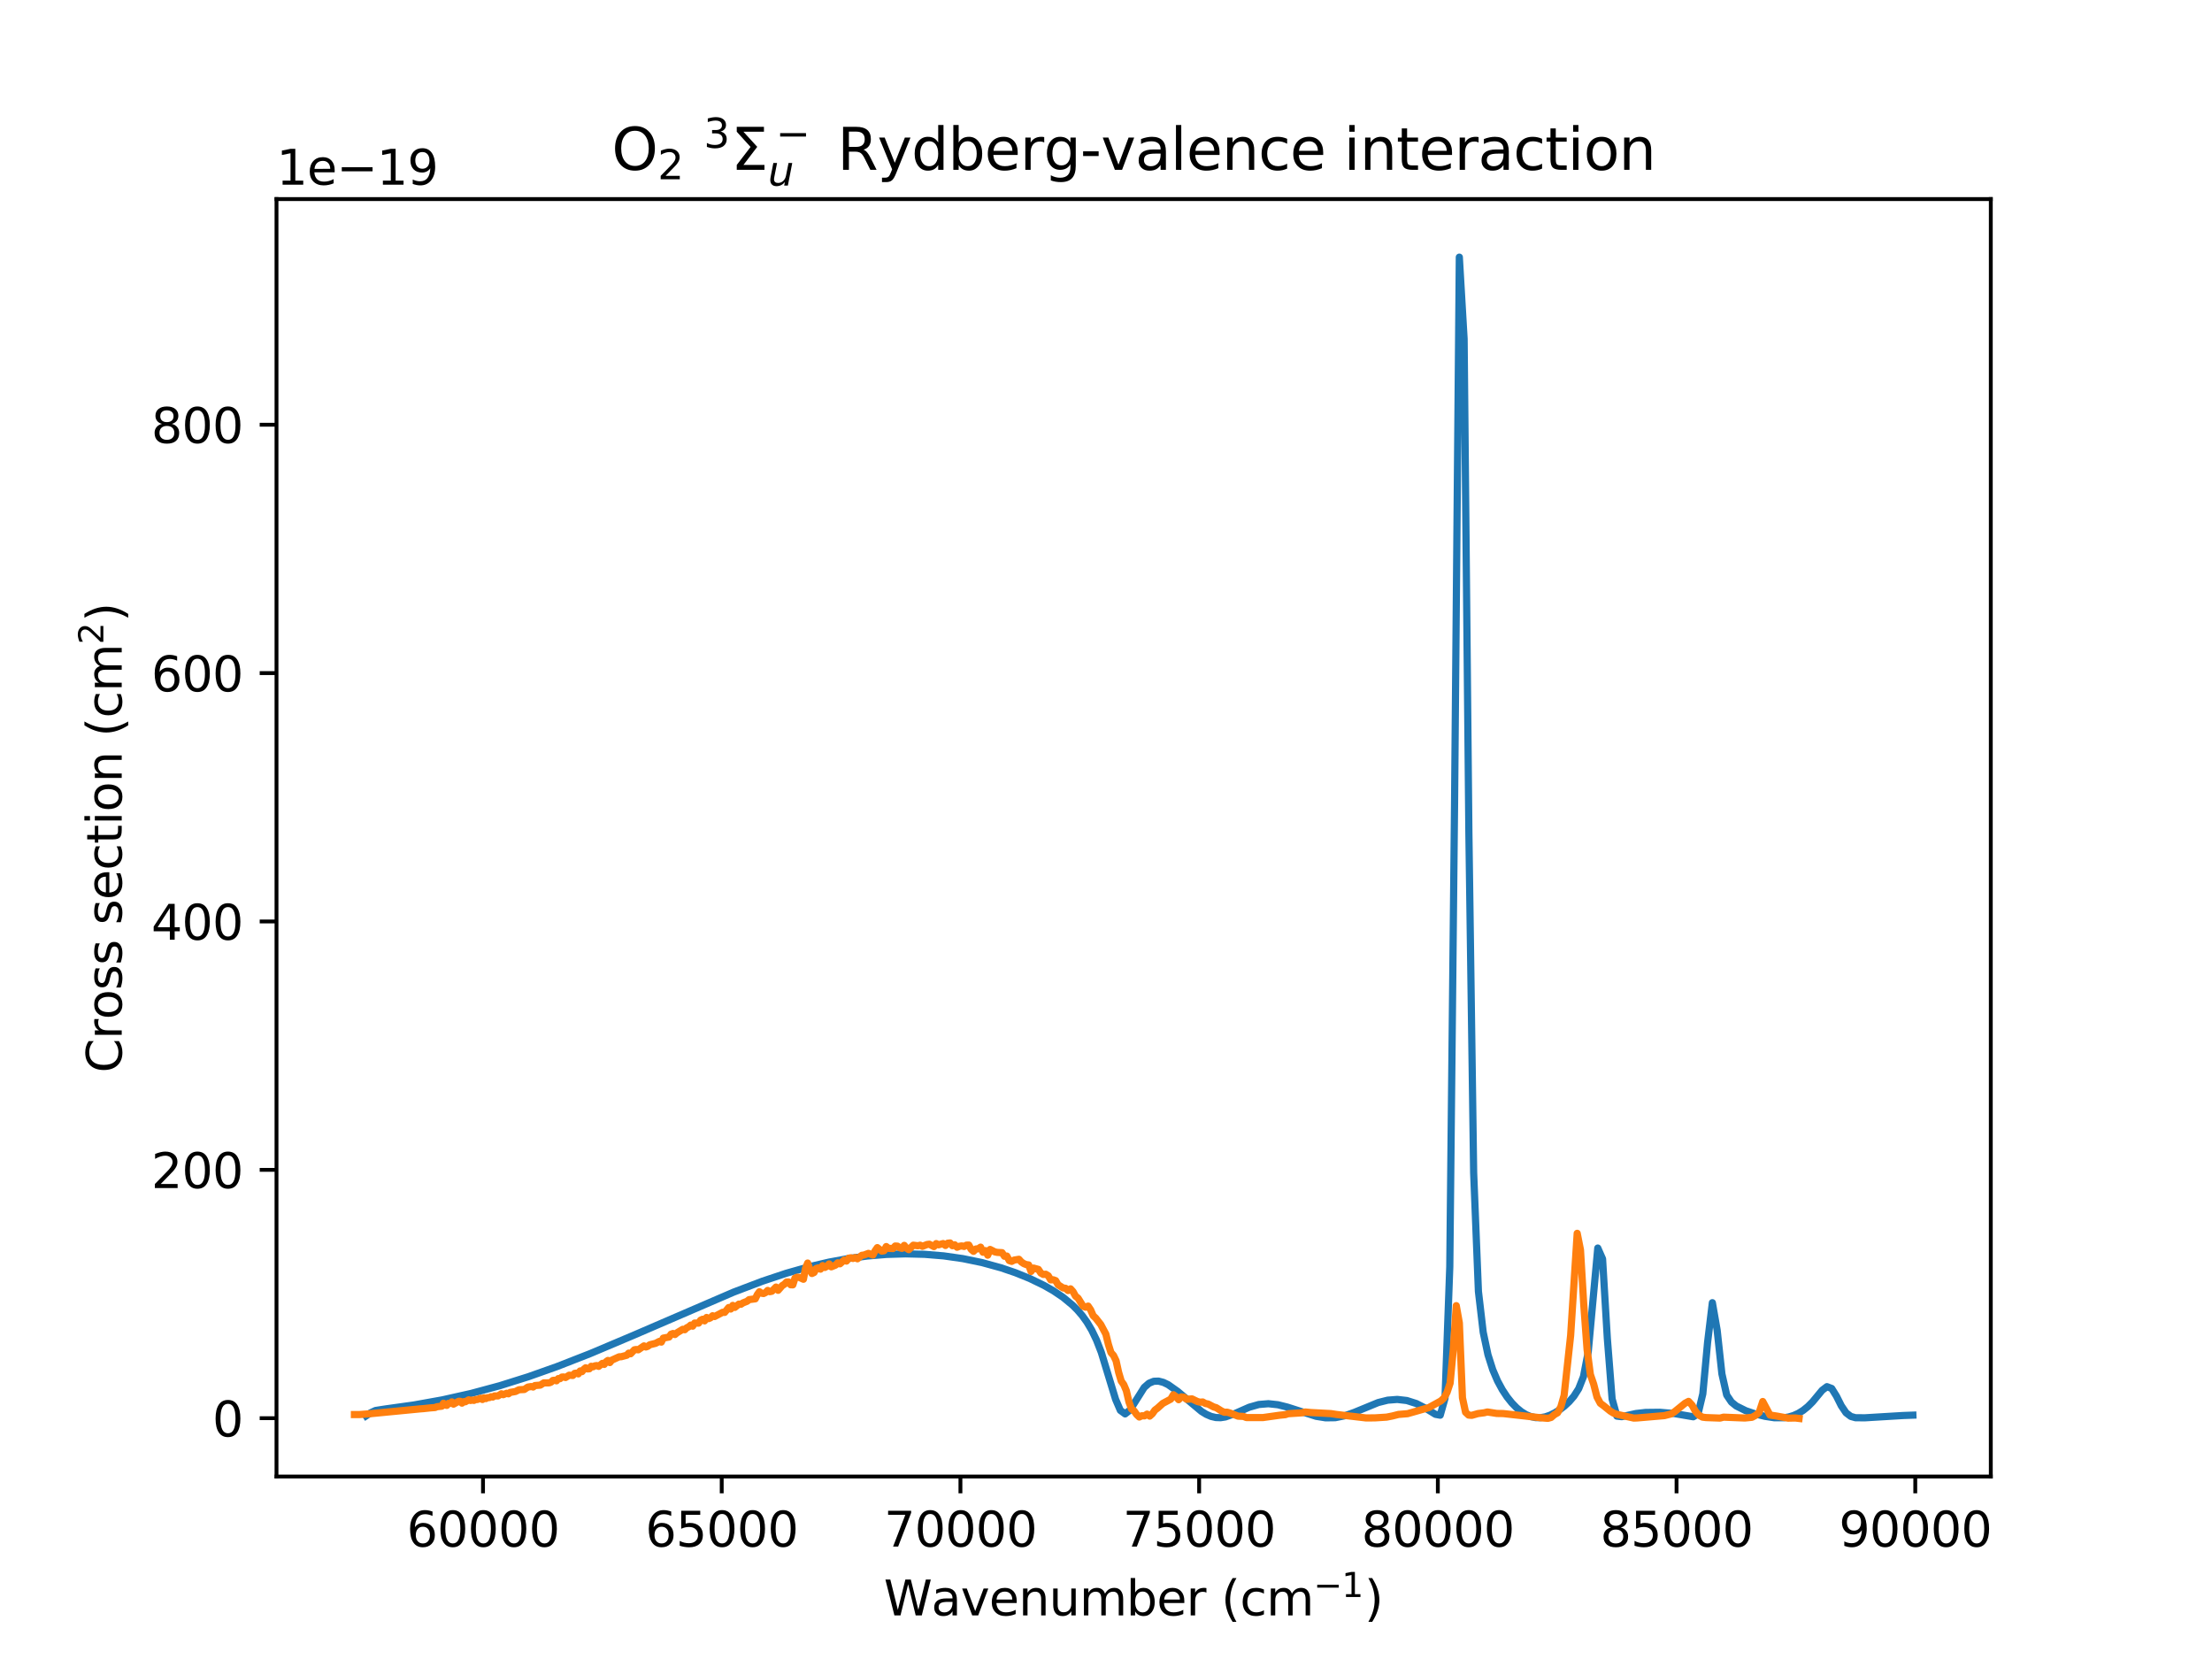 <?xml version="1.0" encoding="utf-8" standalone="no"?>
<!DOCTYPE svg PUBLIC "-//W3C//DTD SVG 1.1//EN"
  "http://www.w3.org/Graphics/SVG/1.1/DTD/svg11.dtd">
<svg xmlns:xlink="http://www.w3.org/1999/xlink" width="460.8pt" height="345.6pt" viewBox="0 0 460.8 345.6" xmlns="http://www.w3.org/2000/svg" version="1.1">
 <defs>
  <style type="text/css">*{stroke-linejoin: round; stroke-linecap: butt}</style>
 </defs>
 <g id="figure_1">
  <g id="patch_1">
   <path d="M 0 345.6 
L 460.8 345.6 
L 460.8 0 
L 0 0 
z
" style="fill: #ffffff"/>
  </g>
  <g id="axes_1">
   <g id="patch_2">
    <path d="M 57.6 307.584 
L 414.72 307.584 
L 414.72 41.472 
L 57.6 41.472 
z
" style="fill: #ffffff"/>
   </g>
   <g id="matplotlib.axis_1">
    <g id="xtick_1">
     <g id="line2d_1">
      <defs>
       <path id="m0afb87225c" d="M 0 0 
L 0 3.5 
" style="stroke: #000000; stroke-width: 0.8"/>
      </defs>
      <g>
       <use xlink:href="#m0afb87225c" x="100.62" y="307.584" style="stroke: #000000; stroke-width: 0.8"/>
      </g>
     </g>
     <g id="text_1">
      <!-- 60000 -->
      <g transform="translate(84.714 322.182) scale(0.1 -0.1)">
       <defs>
        <path id="DejaVuSans-36" d="M 2113 2584 
Q 1688 2584 1439 2293 
Q 1191 2003 1191 1497 
Q 1191 994 1439 701 
Q 1688 409 2113 409 
Q 2538 409 2786 701 
Q 3034 994 3034 1497 
Q 3034 2003 2786 2293 
Q 2538 2584 2113 2584 
z
M 3366 4563 
L 3366 3988 
Q 3128 4100 2886 4159 
Q 2644 4219 2406 4219 
Q 1781 4219 1451 3797 
Q 1122 3375 1075 2522 
Q 1259 2794 1537 2939 
Q 1816 3084 2150 3084 
Q 2853 3084 3261 2657 
Q 3669 2231 3669 1497 
Q 3669 778 3244 343 
Q 2819 -91 2113 -91 
Q 1303 -91 875 529 
Q 447 1150 447 2328 
Q 447 3434 972 4092 
Q 1497 4750 2381 4750 
Q 2619 4750 2861 4703 
Q 3103 4656 3366 4563 
z
" transform="scale(0.016)"/>
        <path id="DejaVuSans-30" d="M 2034 4250 
Q 1547 4250 1301 3770 
Q 1056 3291 1056 2328 
Q 1056 1369 1301 889 
Q 1547 409 2034 409 
Q 2525 409 2770 889 
Q 3016 1369 3016 2328 
Q 3016 3291 2770 3770 
Q 2525 4250 2034 4250 
z
M 2034 4750 
Q 2819 4750 3233 4129 
Q 3647 3509 3647 2328 
Q 3647 1150 3233 529 
Q 2819 -91 2034 -91 
Q 1250 -91 836 529 
Q 422 1150 422 2328 
Q 422 3509 836 4129 
Q 1250 4750 2034 4750 
z
" transform="scale(0.016)"/>
       </defs>
       <use xlink:href="#DejaVuSans-36"/>
       <use xlink:href="#DejaVuSans-30" x="63.623"/>
       <use xlink:href="#DejaVuSans-30" x="127.246"/>
       <use xlink:href="#DejaVuSans-30" x="190.869"/>
       <use xlink:href="#DejaVuSans-30" x="254.492"/>
      </g>
     </g>
    </g>
    <g id="xtick_2">
     <g id="line2d_2">
      <g>
       <use xlink:href="#m0afb87225c" x="150.347" y="307.584" style="stroke: #000000; stroke-width: 0.8"/>
      </g>
     </g>
     <g id="text_2">
      <!-- 65000 -->
      <g transform="translate(134.441 322.182) scale(0.1 -0.1)">
       <defs>
        <path id="DejaVuSans-35" d="M 691 4666 
L 3169 4666 
L 3169 4134 
L 1269 4134 
L 1269 2991 
Q 1406 3038 1543 3061 
Q 1681 3084 1819 3084 
Q 2600 3084 3056 2656 
Q 3513 2228 3513 1497 
Q 3513 744 3044 326 
Q 2575 -91 1722 -91 
Q 1428 -91 1123 -41 
Q 819 9 494 109 
L 494 744 
Q 775 591 1075 516 
Q 1375 441 1709 441 
Q 2250 441 2565 725 
Q 2881 1009 2881 1497 
Q 2881 1984 2565 2268 
Q 2250 2553 1709 2553 
Q 1456 2553 1204 2497 
Q 953 2441 691 2322 
L 691 4666 
z
" transform="scale(0.016)"/>
       </defs>
       <use xlink:href="#DejaVuSans-36"/>
       <use xlink:href="#DejaVuSans-35" x="63.623"/>
       <use xlink:href="#DejaVuSans-30" x="127.246"/>
       <use xlink:href="#DejaVuSans-30" x="190.869"/>
       <use xlink:href="#DejaVuSans-30" x="254.492"/>
      </g>
     </g>
    </g>
    <g id="xtick_3">
     <g id="line2d_3">
      <g>
       <use xlink:href="#m0afb87225c" x="200.075" y="307.584" style="stroke: #000000; stroke-width: 0.8"/>
      </g>
     </g>
     <g id="text_3">
      <!-- 70000 -->
      <g transform="translate(184.169 322.182) scale(0.1 -0.1)">
       <defs>
        <path id="DejaVuSans-37" d="M 525 4666 
L 3525 4666 
L 3525 4397 
L 1831 0 
L 1172 0 
L 2766 4134 
L 525 4134 
L 525 4666 
z
" transform="scale(0.016)"/>
       </defs>
       <use xlink:href="#DejaVuSans-37"/>
       <use xlink:href="#DejaVuSans-30" x="63.623"/>
       <use xlink:href="#DejaVuSans-30" x="127.246"/>
       <use xlink:href="#DejaVuSans-30" x="190.869"/>
       <use xlink:href="#DejaVuSans-30" x="254.492"/>
      </g>
     </g>
    </g>
    <g id="xtick_4">
     <g id="line2d_4">
      <g>
       <use xlink:href="#m0afb87225c" x="249.802" y="307.584" style="stroke: #000000; stroke-width: 0.8"/>
      </g>
     </g>
     <g id="text_4">
      <!-- 75000 -->
      <g transform="translate(233.896 322.182) scale(0.1 -0.1)">
       <use xlink:href="#DejaVuSans-37"/>
       <use xlink:href="#DejaVuSans-35" x="63.623"/>
       <use xlink:href="#DejaVuSans-30" x="127.246"/>
       <use xlink:href="#DejaVuSans-30" x="190.869"/>
       <use xlink:href="#DejaVuSans-30" x="254.492"/>
      </g>
     </g>
    </g>
    <g id="xtick_5">
     <g id="line2d_5">
      <g>
       <use xlink:href="#m0afb87225c" x="299.53" y="307.584" style="stroke: #000000; stroke-width: 0.8"/>
      </g>
     </g>
     <g id="text_5">
      <!-- 80000 -->
      <g transform="translate(283.623 322.182) scale(0.1 -0.1)">
       <defs>
        <path id="DejaVuSans-38" d="M 2034 2216 
Q 1584 2216 1326 1975 
Q 1069 1734 1069 1313 
Q 1069 891 1326 650 
Q 1584 409 2034 409 
Q 2484 409 2743 651 
Q 3003 894 3003 1313 
Q 3003 1734 2745 1975 
Q 2488 2216 2034 2216 
z
M 1403 2484 
Q 997 2584 770 2862 
Q 544 3141 544 3541 
Q 544 4100 942 4425 
Q 1341 4750 2034 4750 
Q 2731 4750 3128 4425 
Q 3525 4100 3525 3541 
Q 3525 3141 3298 2862 
Q 3072 2584 2669 2484 
Q 3125 2378 3379 2068 
Q 3634 1759 3634 1313 
Q 3634 634 3220 271 
Q 2806 -91 2034 -91 
Q 1263 -91 848 271 
Q 434 634 434 1313 
Q 434 1759 690 2068 
Q 947 2378 1403 2484 
z
M 1172 3481 
Q 1172 3119 1398 2916 
Q 1625 2713 2034 2713 
Q 2441 2713 2670 2916 
Q 2900 3119 2900 3481 
Q 2900 3844 2670 4047 
Q 2441 4250 2034 4250 
Q 1625 4250 1398 4047 
Q 1172 3844 1172 3481 
z
" transform="scale(0.016)"/>
       </defs>
       <use xlink:href="#DejaVuSans-38"/>
       <use xlink:href="#DejaVuSans-30" x="63.623"/>
       <use xlink:href="#DejaVuSans-30" x="127.246"/>
       <use xlink:href="#DejaVuSans-30" x="190.869"/>
       <use xlink:href="#DejaVuSans-30" x="254.492"/>
      </g>
     </g>
    </g>
    <g id="xtick_6">
     <g id="line2d_6">
      <g>
       <use xlink:href="#m0afb87225c" x="349.257" y="307.584" style="stroke: #000000; stroke-width: 0.8"/>
      </g>
     </g>
     <g id="text_6">
      <!-- 85000 -->
      <g transform="translate(333.351 322.182) scale(0.1 -0.1)">
       <use xlink:href="#DejaVuSans-38"/>
       <use xlink:href="#DejaVuSans-35" x="63.623"/>
       <use xlink:href="#DejaVuSans-30" x="127.246"/>
       <use xlink:href="#DejaVuSans-30" x="190.869"/>
       <use xlink:href="#DejaVuSans-30" x="254.492"/>
      </g>
     </g>
    </g>
    <g id="xtick_7">
     <g id="line2d_7">
      <g>
       <use xlink:href="#m0afb87225c" x="398.985" y="307.584" style="stroke: #000000; stroke-width: 0.8"/>
      </g>
     </g>
     <g id="text_7">
      <!-- 90000 -->
      <g transform="translate(383.078 322.182) scale(0.1 -0.1)">
       <defs>
        <path id="DejaVuSans-39" d="M 703 97 
L 703 672 
Q 941 559 1184 500 
Q 1428 441 1663 441 
Q 2288 441 2617 861 
Q 2947 1281 2994 2138 
Q 2813 1869 2534 1725 
Q 2256 1581 1919 1581 
Q 1219 1581 811 2004 
Q 403 2428 403 3163 
Q 403 3881 828 4315 
Q 1253 4750 1959 4750 
Q 2769 4750 3195 4129 
Q 3622 3509 3622 2328 
Q 3622 1225 3098 567 
Q 2575 -91 1691 -91 
Q 1453 -91 1209 -44 
Q 966 3 703 97 
z
M 1959 2075 
Q 2384 2075 2632 2365 
Q 2881 2656 2881 3163 
Q 2881 3666 2632 3958 
Q 2384 4250 1959 4250 
Q 1534 4250 1286 3958 
Q 1038 3666 1038 3163 
Q 1038 2656 1286 2365 
Q 1534 2075 1959 2075 
z
" transform="scale(0.016)"/>
       </defs>
       <use xlink:href="#DejaVuSans-39"/>
       <use xlink:href="#DejaVuSans-30" x="63.623"/>
       <use xlink:href="#DejaVuSans-30" x="127.246"/>
       <use xlink:href="#DejaVuSans-30" x="190.869"/>
       <use xlink:href="#DejaVuSans-30" x="254.492"/>
      </g>
     </g>
    </g>
    <g id="text_8">
     <!-- Wavenumber (cm$^{-1}$) -->
     <g transform="translate(184.11 336.582) scale(0.1 -0.1)">
      <defs>
       <path id="DejaVuSans-57" d="M 213 4666 
L 850 4666 
L 1831 722 
L 2809 4666 
L 3519 4666 
L 4500 722 
L 5478 4666 
L 6119 4666 
L 4947 0 
L 4153 0 
L 3169 4050 
L 2175 0 
L 1381 0 
L 213 4666 
z
" transform="scale(0.016)"/>
       <path id="DejaVuSans-61" d="M 2194 1759 
Q 1497 1759 1228 1600 
Q 959 1441 959 1056 
Q 959 750 1161 570 
Q 1363 391 1709 391 
Q 2188 391 2477 730 
Q 2766 1069 2766 1631 
L 2766 1759 
L 2194 1759 
z
M 3341 1997 
L 3341 0 
L 2766 0 
L 2766 531 
Q 2569 213 2275 61 
Q 1981 -91 1556 -91 
Q 1019 -91 701 211 
Q 384 513 384 1019 
Q 384 1609 779 1909 
Q 1175 2209 1959 2209 
L 2766 2209 
L 2766 2266 
Q 2766 2663 2505 2880 
Q 2244 3097 1772 3097 
Q 1472 3097 1187 3025 
Q 903 2953 641 2809 
L 641 3341 
Q 956 3463 1253 3523 
Q 1550 3584 1831 3584 
Q 2591 3584 2966 3190 
Q 3341 2797 3341 1997 
z
" transform="scale(0.016)"/>
       <path id="DejaVuSans-76" d="M 191 3500 
L 800 3500 
L 1894 563 
L 2988 3500 
L 3597 3500 
L 2284 0 
L 1503 0 
L 191 3500 
z
" transform="scale(0.016)"/>
       <path id="DejaVuSans-65" d="M 3597 1894 
L 3597 1613 
L 953 1613 
Q 991 1019 1311 708 
Q 1631 397 2203 397 
Q 2534 397 2845 478 
Q 3156 559 3463 722 
L 3463 178 
Q 3153 47 2828 -22 
Q 2503 -91 2169 -91 
Q 1331 -91 842 396 
Q 353 884 353 1716 
Q 353 2575 817 3079 
Q 1281 3584 2069 3584 
Q 2775 3584 3186 3129 
Q 3597 2675 3597 1894 
z
M 3022 2063 
Q 3016 2534 2758 2815 
Q 2500 3097 2075 3097 
Q 1594 3097 1305 2825 
Q 1016 2553 972 2059 
L 3022 2063 
z
" transform="scale(0.016)"/>
       <path id="DejaVuSans-6e" d="M 3513 2113 
L 3513 0 
L 2938 0 
L 2938 2094 
Q 2938 2591 2744 2837 
Q 2550 3084 2163 3084 
Q 1697 3084 1428 2787 
Q 1159 2491 1159 1978 
L 1159 0 
L 581 0 
L 581 3500 
L 1159 3500 
L 1159 2956 
Q 1366 3272 1645 3428 
Q 1925 3584 2291 3584 
Q 2894 3584 3203 3211 
Q 3513 2838 3513 2113 
z
" transform="scale(0.016)"/>
       <path id="DejaVuSans-75" d="M 544 1381 
L 544 3500 
L 1119 3500 
L 1119 1403 
Q 1119 906 1312 657 
Q 1506 409 1894 409 
Q 2359 409 2629 706 
Q 2900 1003 2900 1516 
L 2900 3500 
L 3475 3500 
L 3475 0 
L 2900 0 
L 2900 538 
Q 2691 219 2414 64 
Q 2138 -91 1772 -91 
Q 1169 -91 856 284 
Q 544 659 544 1381 
z
M 1991 3584 
L 1991 3584 
z
" transform="scale(0.016)"/>
       <path id="DejaVuSans-6d" d="M 3328 2828 
Q 3544 3216 3844 3400 
Q 4144 3584 4550 3584 
Q 5097 3584 5394 3201 
Q 5691 2819 5691 2113 
L 5691 0 
L 5113 0 
L 5113 2094 
Q 5113 2597 4934 2840 
Q 4756 3084 4391 3084 
Q 3944 3084 3684 2787 
Q 3425 2491 3425 1978 
L 3425 0 
L 2847 0 
L 2847 2094 
Q 2847 2600 2669 2842 
Q 2491 3084 2119 3084 
Q 1678 3084 1418 2786 
Q 1159 2488 1159 1978 
L 1159 0 
L 581 0 
L 581 3500 
L 1159 3500 
L 1159 2956 
Q 1356 3278 1631 3431 
Q 1906 3584 2284 3584 
Q 2666 3584 2933 3390 
Q 3200 3197 3328 2828 
z
" transform="scale(0.016)"/>
       <path id="DejaVuSans-62" d="M 3116 1747 
Q 3116 2381 2855 2742 
Q 2594 3103 2138 3103 
Q 1681 3103 1420 2742 
Q 1159 2381 1159 1747 
Q 1159 1113 1420 752 
Q 1681 391 2138 391 
Q 2594 391 2855 752 
Q 3116 1113 3116 1747 
z
M 1159 2969 
Q 1341 3281 1617 3432 
Q 1894 3584 2278 3584 
Q 2916 3584 3314 3078 
Q 3713 2572 3713 1747 
Q 3713 922 3314 415 
Q 2916 -91 2278 -91 
Q 1894 -91 1617 61 
Q 1341 213 1159 525 
L 1159 0 
L 581 0 
L 581 4863 
L 1159 4863 
L 1159 2969 
z
" transform="scale(0.016)"/>
       <path id="DejaVuSans-72" d="M 2631 2963 
Q 2534 3019 2420 3045 
Q 2306 3072 2169 3072 
Q 1681 3072 1420 2755 
Q 1159 2438 1159 1844 
L 1159 0 
L 581 0 
L 581 3500 
L 1159 3500 
L 1159 2956 
Q 1341 3275 1631 3429 
Q 1922 3584 2338 3584 
Q 2397 3584 2469 3576 
Q 2541 3569 2628 3553 
L 2631 2963 
z
" transform="scale(0.016)"/>
       <path id="DejaVuSans-20" transform="scale(0.016)"/>
       <path id="DejaVuSans-28" d="M 1984 4856 
Q 1566 4138 1362 3434 
Q 1159 2731 1159 2009 
Q 1159 1288 1364 580 
Q 1569 -128 1984 -844 
L 1484 -844 
Q 1016 -109 783 600 
Q 550 1309 550 2009 
Q 550 2706 781 3412 
Q 1013 4119 1484 4856 
L 1984 4856 
z
" transform="scale(0.016)"/>
       <path id="DejaVuSans-63" d="M 3122 3366 
L 3122 2828 
Q 2878 2963 2633 3030 
Q 2388 3097 2138 3097 
Q 1578 3097 1268 2742 
Q 959 2388 959 1747 
Q 959 1106 1268 751 
Q 1578 397 2138 397 
Q 2388 397 2633 464 
Q 2878 531 3122 666 
L 3122 134 
Q 2881 22 2623 -34 
Q 2366 -91 2075 -91 
Q 1284 -91 818 406 
Q 353 903 353 1747 
Q 353 2603 823 3093 
Q 1294 3584 2113 3584 
Q 2378 3584 2631 3529 
Q 2884 3475 3122 3366 
z
" transform="scale(0.016)"/>
       <path id="DejaVuSans-2212" d="M 678 2272 
L 4684 2272 
L 4684 1741 
L 678 1741 
L 678 2272 
z
" transform="scale(0.016)"/>
       <path id="DejaVuSans-31" d="M 794 531 
L 1825 531 
L 1825 4091 
L 703 3866 
L 703 4441 
L 1819 4666 
L 2450 4666 
L 2450 531 
L 3481 531 
L 3481 0 
L 794 0 
L 794 531 
z
" transform="scale(0.016)"/>
       <path id="DejaVuSans-29" d="M 513 4856 
L 1013 4856 
Q 1481 4119 1714 3412 
Q 1947 2706 1947 2009 
Q 1947 1309 1714 600 
Q 1481 -109 1013 -844 
L 513 -844 
Q 928 -128 1133 580 
Q 1338 1288 1338 2009 
Q 1338 2731 1133 3434 
Q 928 4138 513 4856 
z
" transform="scale(0.016)"/>
      </defs>
      <use xlink:href="#DejaVuSans-57" transform="translate(0 0.684)"/>
      <use xlink:href="#DejaVuSans-61" transform="translate(98.877 0.684)"/>
      <use xlink:href="#DejaVuSans-76" transform="translate(160.156 0.684)"/>
      <use xlink:href="#DejaVuSans-65" transform="translate(219.336 0.684)"/>
      <use xlink:href="#DejaVuSans-6e" transform="translate(280.859 0.684)"/>
      <use xlink:href="#DejaVuSans-75" transform="translate(344.238 0.684)"/>
      <use xlink:href="#DejaVuSans-6d" transform="translate(407.617 0.684)"/>
      <use xlink:href="#DejaVuSans-62" transform="translate(505.029 0.684)"/>
      <use xlink:href="#DejaVuSans-65" transform="translate(568.506 0.684)"/>
      <use xlink:href="#DejaVuSans-72" transform="translate(630.029 0.684)"/>
      <use xlink:href="#DejaVuSans-20" transform="translate(671.143 0.684)"/>
      <use xlink:href="#DejaVuSans-28" transform="translate(702.93 0.684)"/>
      <use xlink:href="#DejaVuSans-63" transform="translate(741.943 0.684)"/>
      <use xlink:href="#DejaVuSans-6d" transform="translate(796.924 0.684)"/>
      <use xlink:href="#DejaVuSans-2212" transform="translate(895.293 38.966) scale(0.7)"/>
      <use xlink:href="#DejaVuSans-31" transform="translate(953.945 38.966) scale(0.7)"/>
      <use xlink:href="#DejaVuSans-29" transform="translate(1001.216 0.684)"/>
     </g>
    </g>
   </g>
   <g id="matplotlib.axis_2">
    <g id="ytick_1">
     <g id="line2d_8">
      <defs>
       <path id="mc013d030f6" d="M 0 0 
L -3.5 0 
" style="stroke: #000000; stroke-width: 0.8"/>
      </defs>
      <g>
       <use xlink:href="#mc013d030f6" x="57.6" y="295.438" style="stroke: #000000; stroke-width: 0.8"/>
      </g>
     </g>
     <g id="text_9">
      <!-- 0 -->
      <g transform="translate(44.237 299.237) scale(0.1 -0.1)">
       <use xlink:href="#DejaVuSans-30"/>
      </g>
     </g>
    </g>
    <g id="ytick_2">
     <g id="line2d_9">
      <g>
       <use xlink:href="#mc013d030f6" x="57.6" y="243.698" style="stroke: #000000; stroke-width: 0.8"/>
      </g>
     </g>
     <g id="text_10">
      <!-- 200 -->
      <g transform="translate(31.512 247.497) scale(0.1 -0.1)">
       <defs>
        <path id="DejaVuSans-32" d="M 1228 531 
L 3431 531 
L 3431 0 
L 469 0 
L 469 531 
Q 828 903 1448 1529 
Q 2069 2156 2228 2338 
Q 2531 2678 2651 2914 
Q 2772 3150 2772 3378 
Q 2772 3750 2511 3984 
Q 2250 4219 1831 4219 
Q 1534 4219 1204 4116 
Q 875 4013 500 3803 
L 500 4441 
Q 881 4594 1212 4672 
Q 1544 4750 1819 4750 
Q 2544 4750 2975 4387 
Q 3406 4025 3406 3419 
Q 3406 3131 3298 2873 
Q 3191 2616 2906 2266 
Q 2828 2175 2409 1742 
Q 1991 1309 1228 531 
z
" transform="scale(0.016)"/>
       </defs>
       <use xlink:href="#DejaVuSans-32"/>
       <use xlink:href="#DejaVuSans-30" x="63.623"/>
       <use xlink:href="#DejaVuSans-30" x="127.246"/>
      </g>
     </g>
    </g>
    <g id="ytick_3">
     <g id="line2d_10">
      <g>
       <use xlink:href="#mc013d030f6" x="57.6" y="191.958" style="stroke: #000000; stroke-width: 0.8"/>
      </g>
     </g>
     <g id="text_11">
      <!-- 400 -->
      <g transform="translate(31.512 195.757) scale(0.1 -0.1)">
       <defs>
        <path id="DejaVuSans-34" d="M 2419 4116 
L 825 1625 
L 2419 1625 
L 2419 4116 
z
M 2253 4666 
L 3047 4666 
L 3047 1625 
L 3713 1625 
L 3713 1100 
L 3047 1100 
L 3047 0 
L 2419 0 
L 2419 1100 
L 313 1100 
L 313 1709 
L 2253 4666 
z
" transform="scale(0.016)"/>
       </defs>
       <use xlink:href="#DejaVuSans-34"/>
       <use xlink:href="#DejaVuSans-30" x="63.623"/>
       <use xlink:href="#DejaVuSans-30" x="127.246"/>
      </g>
     </g>
    </g>
    <g id="ytick_4">
     <g id="line2d_11">
      <g>
       <use xlink:href="#mc013d030f6" x="57.6" y="140.218" style="stroke: #000000; stroke-width: 0.8"/>
      </g>
     </g>
     <g id="text_12">
      <!-- 600 -->
      <g transform="translate(31.512 144.017) scale(0.1 -0.1)">
       <use xlink:href="#DejaVuSans-36"/>
       <use xlink:href="#DejaVuSans-30" x="63.623"/>
       <use xlink:href="#DejaVuSans-30" x="127.246"/>
      </g>
     </g>
    </g>
    <g id="ytick_5">
     <g id="line2d_12">
      <g>
       <use xlink:href="#mc013d030f6" x="57.6" y="88.478" style="stroke: #000000; stroke-width: 0.8"/>
      </g>
     </g>
     <g id="text_13">
      <!-- 800 -->
      <g transform="translate(31.512 92.277) scale(0.1 -0.1)">
       <use xlink:href="#DejaVuSans-38"/>
       <use xlink:href="#DejaVuSans-30" x="63.623"/>
       <use xlink:href="#DejaVuSans-30" x="127.246"/>
      </g>
     </g>
    </g>
    <g id="text_14">
     <!-- Cross section (cm$^{2}$) -->
     <g transform="translate(25.433 223.478) rotate(-90) scale(0.1 -0.1)">
      <defs>
       <path id="DejaVuSans-43" d="M 4122 4306 
L 4122 3641 
Q 3803 3938 3442 4084 
Q 3081 4231 2675 4231 
Q 1875 4231 1450 3742 
Q 1025 3253 1025 2328 
Q 1025 1406 1450 917 
Q 1875 428 2675 428 
Q 3081 428 3442 575 
Q 3803 722 4122 1019 
L 4122 359 
Q 3791 134 3420 21 
Q 3050 -91 2638 -91 
Q 1578 -91 968 557 
Q 359 1206 359 2328 
Q 359 3453 968 4101 
Q 1578 4750 2638 4750 
Q 3056 4750 3426 4639 
Q 3797 4528 4122 4306 
z
" transform="scale(0.016)"/>
       <path id="DejaVuSans-6f" d="M 1959 3097 
Q 1497 3097 1228 2736 
Q 959 2375 959 1747 
Q 959 1119 1226 758 
Q 1494 397 1959 397 
Q 2419 397 2687 759 
Q 2956 1122 2956 1747 
Q 2956 2369 2687 2733 
Q 2419 3097 1959 3097 
z
M 1959 3584 
Q 2709 3584 3137 3096 
Q 3566 2609 3566 1747 
Q 3566 888 3137 398 
Q 2709 -91 1959 -91 
Q 1206 -91 779 398 
Q 353 888 353 1747 
Q 353 2609 779 3096 
Q 1206 3584 1959 3584 
z
" transform="scale(0.016)"/>
       <path id="DejaVuSans-73" d="M 2834 3397 
L 2834 2853 
Q 2591 2978 2328 3040 
Q 2066 3103 1784 3103 
Q 1356 3103 1142 2972 
Q 928 2841 928 2578 
Q 928 2378 1081 2264 
Q 1234 2150 1697 2047 
L 1894 2003 
Q 2506 1872 2764 1633 
Q 3022 1394 3022 966 
Q 3022 478 2636 193 
Q 2250 -91 1575 -91 
Q 1294 -91 989 -36 
Q 684 19 347 128 
L 347 722 
Q 666 556 975 473 
Q 1284 391 1588 391 
Q 1994 391 2212 530 
Q 2431 669 2431 922 
Q 2431 1156 2273 1281 
Q 2116 1406 1581 1522 
L 1381 1569 
Q 847 1681 609 1914 
Q 372 2147 372 2553 
Q 372 3047 722 3315 
Q 1072 3584 1716 3584 
Q 2034 3584 2315 3537 
Q 2597 3491 2834 3397 
z
" transform="scale(0.016)"/>
       <path id="DejaVuSans-74" d="M 1172 4494 
L 1172 3500 
L 2356 3500 
L 2356 3053 
L 1172 3053 
L 1172 1153 
Q 1172 725 1289 603 
Q 1406 481 1766 481 
L 2356 481 
L 2356 0 
L 1766 0 
Q 1100 0 847 248 
Q 594 497 594 1153 
L 594 3053 
L 172 3053 
L 172 3500 
L 594 3500 
L 594 4494 
L 1172 4494 
z
" transform="scale(0.016)"/>
       <path id="DejaVuSans-69" d="M 603 3500 
L 1178 3500 
L 1178 0 
L 603 0 
L 603 3500 
z
M 603 4863 
L 1178 4863 
L 1178 4134 
L 603 4134 
L 603 4863 
z
" transform="scale(0.016)"/>
      </defs>
      <use xlink:href="#DejaVuSans-43" transform="translate(0 0.766)"/>
      <use xlink:href="#DejaVuSans-72" transform="translate(69.824 0.766)"/>
      <use xlink:href="#DejaVuSans-6f" transform="translate(110.938 0.766)"/>
      <use xlink:href="#DejaVuSans-73" transform="translate(172.119 0.766)"/>
      <use xlink:href="#DejaVuSans-73" transform="translate(224.219 0.766)"/>
      <use xlink:href="#DejaVuSans-20" transform="translate(276.318 0.766)"/>
      <use xlink:href="#DejaVuSans-73" transform="translate(308.105 0.766)"/>
      <use xlink:href="#DejaVuSans-65" transform="translate(360.205 0.766)"/>
      <use xlink:href="#DejaVuSans-63" transform="translate(421.729 0.766)"/>
      <use xlink:href="#DejaVuSans-74" transform="translate(476.709 0.766)"/>
      <use xlink:href="#DejaVuSans-69" transform="translate(515.918 0.766)"/>
      <use xlink:href="#DejaVuSans-6f" transform="translate(543.701 0.766)"/>
      <use xlink:href="#DejaVuSans-6e" transform="translate(604.883 0.766)"/>
      <use xlink:href="#DejaVuSans-20" transform="translate(668.262 0.766)"/>
      <use xlink:href="#DejaVuSans-28" transform="translate(700.049 0.766)"/>
      <use xlink:href="#DejaVuSans-63" transform="translate(739.062 0.766)"/>
      <use xlink:href="#DejaVuSans-6d" transform="translate(794.043 0.766)"/>
      <use xlink:href="#DejaVuSans-32" transform="translate(892.412 39.047) scale(0.7)"/>
      <use xlink:href="#DejaVuSans-29" transform="translate(939.683 0.766)"/>
     </g>
    </g>
    <g id="text_15">
     <!-- 1e−19 -->
     <g transform="translate(57.6 38.472) scale(0.1 -0.1)">
      <use xlink:href="#DejaVuSans-31"/>
      <use xlink:href="#DejaVuSans-65" x="63.623"/>
      <use xlink:href="#DejaVuSans-2212" x="125.146"/>
      <use xlink:href="#DejaVuSans-31" x="208.936"/>
      <use xlink:href="#DejaVuSans-39" x="272.559"/>
     </g>
    </g>
   </g>
   <g id="line2d_13">
    <path d="M 76.254 294.954 
L 77.248 294.288 
L 78.243 293.827 
L 80.232 293.518 
L 86.199 292.686 
L 92.166 291.615 
L 98.134 290.28 
L 104.101 288.671 
L 110.068 286.796 
L 116.035 284.68 
L 122.997 281.959 
L 131.948 278.176 
L 152.834 269.171 
L 158.801 266.907 
L 163.774 265.247 
L 168.747 263.84 
L 172.725 262.916 
L 176.703 262.184 
L 180.681 261.648 
L 184.659 261.318 
L 188.638 261.198 
L 192.616 261.297 
L 196.594 261.624 
L 200.572 262.193 
L 204.55 263.013 
L 208.529 264.106 
L 211.512 265.121 
L 214.496 266.327 
L 217.479 267.773 
L 219.469 268.911 
L 221.458 270.254 
L 223.447 271.9 
L 224.441 272.893 
L 225.436 274.049 
L 226.43 275.424 
L 227.425 277.095 
L 228.419 279.159 
L 229.414 281.715 
L 231.403 288.237 
L 232.398 291.507 
L 233.392 293.812 
L 234.387 294.542 
L 235.381 293.754 
L 238.365 289.023 
L 239.36 288.154 
L 240.354 287.746 
L 241.349 287.714 
L 242.343 287.971 
L 243.338 288.448 
L 245.327 289.853 
L 250.3 294.028 
L 251.294 294.633 
L 252.289 295.064 
L 253.283 295.298 
L 254.278 295.331 
L 255.272 295.177 
L 257.261 294.465 
L 260.245 293.149 
L 262.234 292.583 
L 264.223 292.418 
L 266.212 292.633 
L 268.201 293.131 
L 274.169 295.041 
L 276.158 295.359 
L 278.147 295.331 
L 280.136 294.931 
L 282.125 294.227 
L 287.098 292.179 
L 289.087 291.681 
L 291.076 291.525 
L 293.065 291.754 
L 295.054 292.384 
L 297.043 293.406 
L 299.032 294.63 
L 300.027 294.81 
L 301.022 291.295 
L 302.016 263.892 
L 303.011 167.395 
L 304.005 53.568 
L 305 70.614 
L 305.994 173.455 
L 306.989 244.294 
L 307.983 269.035 
L 308.978 277.53 
L 309.972 282.216 
L 310.967 285.344 
L 311.962 287.668 
L 312.956 289.505 
L 313.951 291.008 
L 314.945 292.254 
L 315.94 293.277 
L 316.934 294.092 
L 317.929 294.704 
L 318.923 295.111 
L 319.918 295.317 
L 320.912 295.327 
L 321.907 295.154 
L 322.902 294.813 
L 323.896 294.32 
L 324.891 293.691 
L 325.885 292.926 
L 326.88 292.004 
L 327.874 290.855 
L 328.869 289.296 
L 329.863 286.772 
L 330.858 281.623 
L 332.847 259.991 
L 333.842 262.248 
L 334.836 278.804 
L 335.831 291.418 
L 336.825 295.001 
L 337.82 295.119 
L 340.803 294.462 
L 342.793 294.239 
L 345.776 294.206 
L 348.76 294.461 
L 352.738 295.142 
L 353.733 294.524 
L 354.727 290.362 
L 355.722 279.641 
L 356.716 271.374 
L 357.711 277.073 
L 358.705 286.202 
L 359.7 290.607 
L 360.694 292.078 
L 361.689 292.888 
L 363.678 293.878 
L 365.667 294.546 
L 367.656 295.043 
L 369.645 295.345 
L 371.634 295.343 
L 372.629 295.18 
L 373.624 294.882 
L 374.618 294.434 
L 375.613 293.82 
L 376.607 293.022 
L 377.602 292.022 
L 379.591 289.618 
L 380.585 288.866 
L 381.58 289.245 
L 382.574 290.848 
L 383.569 292.836 
L 384.564 294.311 
L 385.558 295.066 
L 386.553 295.343 
L 388.542 295.352 
L 396.498 294.873 
L 398.487 294.802 
L 398.487 294.802 
" clip-path="url(#pa4d1192448)" style="fill: none; stroke: #1f77b4; stroke-width: 1.5; stroke-linecap: square"/>
   </g>
   <g id="line2d_14">
    <path d="M 374.774 295.488 
L 374.012 295.396 
L 372.492 295.425 
L 370.222 295.008 
L 368.716 294.774 
L 367.214 291.961 
L 366.465 294.239 
L 365.718 294.85 
L 364.972 295.249 
L 363.483 295.397 
L 359.049 295.22 
L 358.314 295.413 
L 355.388 295.306 
L 354.66 295.218 
L 353.932 294.819 
L 353.206 294.026 
L 352.482 292.709 
L 351.758 291.933 
L 351.036 292.316 
L 348.877 294.066 
L 348.16 294.536 
L 346.729 294.9 
L 341.053 295.384 
L 340.349 295.413 
L 336.846 294.632 
L 336.149 294.395 
L 335.453 293.962 
L 334.065 292.84 
L 333.373 292.329 
L 332.681 291.021 
L 331.991 288.345 
L 331.302 286.326 
L 330.615 281.103 
L 329.928 271.808 
L 329.242 260.372 
L 328.558 256.925 
L 327.193 278.188 
L 325.832 290.689 
L 325.153 293.065 
L 324.475 294.306 
L 323.799 294.694 
L 323.124 295.282 
L 322.449 295.469 
L 321.104 295.363 
L 313.125 294.468 
L 311.81 294.447 
L 309.846 294.138 
L 309.193 294.304 
L 307.891 294.473 
L 306.593 294.842 
L 305.946 294.79 
L 305.3 294.195 
L 304.655 291.183 
L 304.01 275.603 
L 303.367 271.993 
L 302.725 281.36 
L 302.084 288.138 
L 301.444 290.06 
L 300.805 291.233 
L 300.167 291.835 
L 297.625 293.24 
L 293.215 294.497 
L 291.34 294.65 
L 290.095 294.966 
L 288.854 295.215 
L 286.384 295.37 
L 284.541 295.378 
L 278.461 294.664 
L 277.257 294.477 
L 273.07 294.256 
L 271.882 294.141 
L 271.289 294.313 
L 268.34 294.505 
L 267.753 294.699 
L 266.581 294.815 
L 263.088 295.305 
L 259.627 295.301 
L 259.053 295.066 
L 257.908 295.011 
L 256.197 294.344 
L 255.628 294.186 
L 255.06 294.202 
L 254.494 293.954 
L 253.362 293.246 
L 252.798 293.079 
L 251.672 292.479 
L 251.11 292.377 
L 250.549 292.058 
L 249.989 292.105 
L 249.43 291.957 
L 248.313 291.415 
L 247.201 291.492 
L 246.646 291.071 
L 246.091 290.997 
L 245.538 291.581 
L 244.985 290.948 
L 244.433 290.547 
L 243.882 291.473 
L 242.234 292.353 
L 241.14 293.339 
L 240.593 293.746 
L 240.048 294.511 
L 239.504 295.002 
L 238.96 294.587 
L 238.417 294.95 
L 237.875 294.928 
L 237.334 295.191 
L 236.793 294.677 
L 236.254 293.915 
L 235.715 293.519 
L 235.177 292.04 
L 234.639 289.721 
L 234.103 288.445 
L 233.567 287.689 
L 233.032 285.887 
L 232.498 283.466 
L 231.964 282.363 
L 231.432 281.764 
L 230.9 280.06 
L 230.369 277.919 
L 229.309 275.923 
L 228.253 274.58 
L 227.725 274.078 
L 227.199 272.863 
L 226.673 272.084 
L 226.148 272.31 
L 225.624 272.106 
L 224.578 270.426 
L 224.056 270.018 
L 223.535 269.07 
L 223.015 268.487 
L 222.495 268.843 
L 221.976 268.374 
L 221.458 268.305 
L 220.424 267.641 
L 219.909 266.78 
L 219.393 266.594 
L 218.879 266.619 
L 218.365 265.756 
L 217.852 265.446 
L 217.34 265.49 
L 216.829 265.208 
L 216.318 264.439 
L 215.299 264.159 
L 214.79 264.864 
L 214.283 263.504 
L 213.776 263.438 
L 213.269 263.228 
L 212.764 262.892 
L 212.259 262.331 
L 211.251 262.498 
L 210.748 262.768 
L 210.246 262.601 
L 209.745 261.66 
L 209.244 261.701 
L 208.745 260.952 
L 207.747 260.895 
L 207.249 260.791 
L 206.256 260.283 
L 205.76 261.475 
L 205.265 260.521 
L 204.771 260.867 
L 204.277 259.803 
L 203.784 260.145 
L 203.292 260.186 
L 202.801 260.674 
L 202.31 260.265 
L 201.82 259.366 
L 201.33 259.388 
L 200.841 259.661 
L 200.353 259.545 
L 199.866 259.622 
L 199.379 259.822 
L 198.893 259.316 
L 198.408 259.502 
L 197.923 258.933 
L 197.439 258.98 
L 196.956 259.458 
L 196.473 259.055 
L 195.51 259.321 
L 195.03 259.063 
L 194.55 259.689 
L 193.592 259.19 
L 193.114 259.255 
L 192.16 259.634 
L 191.684 259.394 
L 191.208 259.517 
L 190.26 259.397 
L 189.314 260.325 
L 188.842 260.025 
L 188.37 259.435 
L 187.899 260.06 
L 187.429 259.933 
L 186.96 259.596 
L 186.491 259.569 
L 186.023 260.096 
L 185.088 260.046 
L 184.622 259.681 
L 184.157 260.545 
L 183.692 260.633 
L 182.764 259.903 
L 182.301 260.56 
L 181.838 261.448 
L 180.915 261.101 
L 179.995 261.443 
L 179.535 261.504 
L 178.619 262.226 
L 178.161 261.975 
L 177.704 262.164 
L 177.248 262.021 
L 176.792 262.1 
L 176.337 262.705 
L 175.883 262.478 
L 174.976 263.275 
L 174.524 263.071 
L 174.072 263.541 
L 173.17 263.905 
L 172.72 263.298 
L 172.27 263.795 
L 171.821 264.037 
L 171.373 263.649 
L 170.925 264.389 
L 170.478 264.115 
L 170.032 264.249 
L 169.586 265.087 
L 169.141 265.294 
L 168.696 264.358 
L 168.252 263.115 
L 167.808 264.201 
L 167.366 266.492 
L 166.482 266.094 
L 166.04 266.064 
L 165.6 266.272 
L 165.16 267.656 
L 164.72 267.644 
L 164.282 267.055 
L 163.843 267.075 
L 163.406 267.534 
L 162.969 267.797 
L 162.096 268.793 
L 161.661 268.118 
L 160.792 268.991 
L 160.359 269.082 
L 159.926 268.818 
L 159.493 269.257 
L 159.061 269.468 
L 158.63 269.398 
L 158.199 269.095 
L 157.769 269.683 
L 157.339 270.569 
L 156.054 270.735 
L 155.626 271.083 
L 154.773 271.42 
L 154.348 271.704 
L 153.923 271.669 
L 153.074 272.36 
L 152.651 271.937 
L 152.228 272.694 
L 151.805 272.384 
L 150.962 273.396 
L 150.541 273.374 
L 148.864 274.255 
L 148.446 274.096 
L 148.029 274.519 
L 147.612 274.696 
L 147.195 274.454 
L 146.779 275.163 
L 146.364 274.83 
L 145.949 275.019 
L 145.535 275.631 
L 144.708 275.616 
L 144.296 276.265 
L 143.883 276.044 
L 143.472 276.405 
L 143.061 276.597 
L 142.65 277.008 
L 142.24 276.915 
L 141.014 277.656 
L 140.606 278.008 
L 140.198 277.794 
L 139.791 277.938 
L 139.385 278.527 
L 138.169 278.755 
L 137.765 279.586 
L 137.361 279.432 
L 136.555 279.845 
L 135.751 280.042 
L 135.35 280.143 
L 134.95 280.461 
L 134.549 280.604 
L 134.15 280.374 
L 132.954 281.195 
L 132.556 281.125 
L 132.159 281.19 
L 131.366 282.018 
L 130.971 281.883 
L 130.576 282.319 
L 129.393 282.636 
L 129 282.639 
L 127.432 283.35 
L 127.042 283.846 
L 126.651 283.403 
L 126.262 283.674 
L 125.872 284.232 
L 125.484 284.014 
L 124.708 284.64 
L 124.32 284.478 
L 123.934 284.525 
L 123.547 284.732 
L 123.161 284.618 
L 122.776 285.144 
L 122.391 285.172 
L 122.007 284.936 
L 121.623 285.246 
L 121.239 285.737 
L 120.856 285.595 
L 120.474 286.206 
L 120.092 286.043 
L 119.71 286.1 
L 119.329 286.536 
L 118.569 286.479 
L 117.81 286.963 
L 117.431 286.847 
L 117.053 286.868 
L 116.675 287.197 
L 116.298 287.187 
L 115.921 287.649 
L 115.544 287.525 
L 115.168 287.572 
L 114.793 287.928 
L 114.418 288.073 
L 113.296 288.077 
L 112.55 288.545 
L 111.434 288.635 
L 111.063 288.942 
L 110.693 288.837 
L 109.953 288.956 
L 109.216 289.457 
L 108.112 289.509 
L 107.379 289.876 
L 106.282 290.063 
L 105.918 290.359 
L 105.554 290.241 
L 104.827 290.537 
L 104.464 290.349 
L 103.739 290.799 
L 103.016 290.798 
L 102.656 291.03 
L 102.296 290.96 
L 101.936 291.146 
L 101.576 291.143 
L 101.217 291.354 
L 100.859 291.186 
L 100.501 291.542 
L 100.143 291.273 
L 99.429 291.547 
L 99.073 291.552 
L 98.717 291.731 
L 98.361 291.664 
L 98.006 291.747 
L 97.651 291.607 
L 96.943 292.014 
L 96.59 291.996 
L 96.237 292.299 
L 95.884 291.918 
L 95.532 291.918 
L 94.478 292.51 
L 94.127 292.039 
L 93.777 292.354 
L 93.428 292.337 
L 93.078 292.767 
L 92.73 292.688 
L 92.381 292.322 
L 92.033 292.934 
L 90.992 293.053 
L 90.645 293.214 
L 89.609 293.292 
L 88.232 293.441 
L 87.546 293.492 
L 76.787 294.534 
L 74.814 294.684 
L 73.833 294.683 
L 73.833 294.683 
" clip-path="url(#pa4d1192448)" style="fill: none; stroke: #ff7f0e; stroke-width: 1.5; stroke-linecap: square"/>
   </g>
   <g id="patch_3">
    <path d="M 57.6 307.584 
L 57.6 41.472 
" style="fill: none; stroke: #000000; stroke-width: 0.8; stroke-linejoin: miter; stroke-linecap: square"/>
   </g>
   <g id="patch_4">
    <path d="M 414.72 307.584 
L 414.72 41.472 
" style="fill: none; stroke: #000000; stroke-width: 0.8; stroke-linejoin: miter; stroke-linecap: square"/>
   </g>
   <g id="patch_5">
    <path d="M 57.6 307.584 
L 414.72 307.584 
" style="fill: none; stroke: #000000; stroke-width: 0.8; stroke-linejoin: miter; stroke-linecap: square"/>
   </g>
   <g id="patch_6">
    <path d="M 57.6 41.472 
L 414.72 41.472 
" style="fill: none; stroke: #000000; stroke-width: 0.8; stroke-linejoin: miter; stroke-linecap: square"/>
   </g>
   <g id="text_16">
    <!-- O$_2$ $^3\Sigma_u^-$ Rydberg-valence interaction -->
    <g transform="translate(127.44 35.472) scale(0.12 -0.12)">
     <defs>
      <path id="DejaVuSans-4f" d="M 2522 4238 
Q 1834 4238 1429 3725 
Q 1025 3213 1025 2328 
Q 1025 1447 1429 934 
Q 1834 422 2522 422 
Q 3209 422 3611 934 
Q 4013 1447 4013 2328 
Q 4013 3213 3611 3725 
Q 3209 4238 2522 4238 
z
M 2522 4750 
Q 3503 4750 4090 4092 
Q 4678 3434 4678 2328 
Q 4678 1225 4090 567 
Q 3503 -91 2522 -91 
Q 1538 -91 948 565 
Q 359 1222 359 2328 
Q 359 3434 948 4092 
Q 1538 4750 2522 4750 
z
" transform="scale(0.016)"/>
      <path id="DejaVuSans-33" d="M 2597 2516 
Q 3050 2419 3304 2112 
Q 3559 1806 3559 1356 
Q 3559 666 3084 287 
Q 2609 -91 1734 -91 
Q 1441 -91 1130 -33 
Q 819 25 488 141 
L 488 750 
Q 750 597 1062 519 
Q 1375 441 1716 441 
Q 2309 441 2620 675 
Q 2931 909 2931 1356 
Q 2931 1769 2642 2001 
Q 2353 2234 1838 2234 
L 1294 2234 
L 1294 2753 
L 1863 2753 
Q 2328 2753 2575 2939 
Q 2822 3125 2822 3475 
Q 2822 3834 2567 4026 
Q 2313 4219 1838 4219 
Q 1578 4219 1281 4162 
Q 984 4106 628 3988 
L 628 4550 
Q 988 4650 1302 4700 
Q 1616 4750 1894 4750 
Q 2613 4750 3031 4423 
Q 3450 4097 3450 3541 
Q 3450 3153 3228 2886 
Q 3006 2619 2597 2516 
z
" transform="scale(0.016)"/>
      <path id="DejaVuSans-3a3" d="M 1353 531 
L 3634 531 
L 3634 0 
L 628 0 
L 628 531 
L 2125 2481 
L 628 4134 
L 628 4666 
L 3578 4666 
L 3578 4134 
L 1353 4134 
L 2850 2494 
L 1353 531 
z
" transform="scale(0.016)"/>
      <path id="DejaVuSans-Oblique-75" d="M 428 1388 
L 838 3500 
L 1416 3500 
L 1006 1409 
Q 975 1256 961 1147 
Q 947 1038 947 966 
Q 947 700 1109 554 
Q 1272 409 1569 409 
Q 2031 409 2368 721 
Q 2706 1034 2809 1563 
L 3194 3500 
L 3769 3500 
L 3091 0 
L 2516 0 
L 2631 550 
Q 2388 244 2052 76 
Q 1716 -91 1338 -91 
Q 878 -91 622 161 
Q 366 413 366 863 
Q 366 956 381 1097 
Q 397 1238 428 1388 
z
" transform="scale(0.016)"/>
      <path id="DejaVuSans-52" d="M 2841 2188 
Q 3044 2119 3236 1894 
Q 3428 1669 3622 1275 
L 4263 0 
L 3584 0 
L 2988 1197 
Q 2756 1666 2539 1819 
Q 2322 1972 1947 1972 
L 1259 1972 
L 1259 0 
L 628 0 
L 628 4666 
L 2053 4666 
Q 2853 4666 3247 4331 
Q 3641 3997 3641 3322 
Q 3641 2881 3436 2590 
Q 3231 2300 2841 2188 
z
M 1259 4147 
L 1259 2491 
L 2053 2491 
Q 2509 2491 2742 2702 
Q 2975 2913 2975 3322 
Q 2975 3731 2742 3939 
Q 2509 4147 2053 4147 
L 1259 4147 
z
" transform="scale(0.016)"/>
      <path id="DejaVuSans-79" d="M 2059 -325 
Q 1816 -950 1584 -1140 
Q 1353 -1331 966 -1331 
L 506 -1331 
L 506 -850 
L 844 -850 
Q 1081 -850 1212 -737 
Q 1344 -625 1503 -206 
L 1606 56 
L 191 3500 
L 800 3500 
L 1894 763 
L 2988 3500 
L 3597 3500 
L 2059 -325 
z
" transform="scale(0.016)"/>
      <path id="DejaVuSans-64" d="M 2906 2969 
L 2906 4863 
L 3481 4863 
L 3481 0 
L 2906 0 
L 2906 525 
Q 2725 213 2448 61 
Q 2172 -91 1784 -91 
Q 1150 -91 751 415 
Q 353 922 353 1747 
Q 353 2572 751 3078 
Q 1150 3584 1784 3584 
Q 2172 3584 2448 3432 
Q 2725 3281 2906 2969 
z
M 947 1747 
Q 947 1113 1208 752 
Q 1469 391 1925 391 
Q 2381 391 2643 752 
Q 2906 1113 2906 1747 
Q 2906 2381 2643 2742 
Q 2381 3103 1925 3103 
Q 1469 3103 1208 2742 
Q 947 2381 947 1747 
z
" transform="scale(0.016)"/>
      <path id="DejaVuSans-67" d="M 2906 1791 
Q 2906 2416 2648 2759 
Q 2391 3103 1925 3103 
Q 1463 3103 1205 2759 
Q 947 2416 947 1791 
Q 947 1169 1205 825 
Q 1463 481 1925 481 
Q 2391 481 2648 825 
Q 2906 1169 2906 1791 
z
M 3481 434 
Q 3481 -459 3084 -895 
Q 2688 -1331 1869 -1331 
Q 1566 -1331 1297 -1286 
Q 1028 -1241 775 -1147 
L 775 -588 
Q 1028 -725 1275 -790 
Q 1522 -856 1778 -856 
Q 2344 -856 2625 -561 
Q 2906 -266 2906 331 
L 2906 616 
Q 2728 306 2450 153 
Q 2172 0 1784 0 
Q 1141 0 747 490 
Q 353 981 353 1791 
Q 353 2603 747 3093 
Q 1141 3584 1784 3584 
Q 2172 3584 2450 3431 
Q 2728 3278 2906 2969 
L 2906 3500 
L 3481 3500 
L 3481 434 
z
" transform="scale(0.016)"/>
      <path id="DejaVuSans-2d" d="M 313 2009 
L 1997 2009 
L 1997 1497 
L 313 1497 
L 313 2009 
z
" transform="scale(0.016)"/>
      <path id="DejaVuSans-6c" d="M 603 4863 
L 1178 4863 
L 1178 0 
L 603 0 
L 603 4863 
z
" transform="scale(0.016)"/>
     </defs>
     <use xlink:href="#DejaVuSans-4f" transform="translate(0 0.766)"/>
     <use xlink:href="#DejaVuSans-32" transform="translate(79.668 -15.641) scale(0.7)"/>
     <use xlink:href="#DejaVuSans-20" transform="translate(126.938 0.766)"/>
     <use xlink:href="#DejaVuSans-33" transform="translate(159.683 39.047) scale(0.7)"/>
     <use xlink:href="#DejaVuSans-3a3" transform="translate(206.953 0.766)"/>
     <use xlink:href="#DejaVuSans-2212" transform="translate(284.731 39.047) scale(0.7)"/>
     <use xlink:href="#DejaVuSans-Oblique-75" transform="translate(271.094 -26.578) scale(0.7)"/>
     <use xlink:href="#DejaVuSans-20" transform="translate(359.756 0.766)"/>
     <use xlink:href="#DejaVuSans-52" transform="translate(391.543 0.766)"/>
     <use xlink:href="#DejaVuSans-79" transform="translate(461.025 0.766)"/>
     <use xlink:href="#DejaVuSans-64" transform="translate(520.205 0.766)"/>
     <use xlink:href="#DejaVuSans-62" transform="translate(583.682 0.766)"/>
     <use xlink:href="#DejaVuSans-65" transform="translate(647.158 0.766)"/>
     <use xlink:href="#DejaVuSans-72" transform="translate(708.682 0.766)"/>
     <use xlink:href="#DejaVuSans-67" transform="translate(749.795 0.766)"/>
     <use xlink:href="#DejaVuSans-2d" transform="translate(813.271 0.766)"/>
     <use xlink:href="#DejaVuSans-76" transform="translate(849.355 0.766)"/>
     <use xlink:href="#DejaVuSans-61" transform="translate(908.535 0.766)"/>
     <use xlink:href="#DejaVuSans-6c" transform="translate(969.814 0.766)"/>
     <use xlink:href="#DejaVuSans-65" transform="translate(997.598 0.766)"/>
     <use xlink:href="#DejaVuSans-6e" transform="translate(1059.121 0.766)"/>
     <use xlink:href="#DejaVuSans-63" transform="translate(1122.5 0.766)"/>
     <use xlink:href="#DejaVuSans-65" transform="translate(1177.48 0.766)"/>
     <use xlink:href="#DejaVuSans-20" transform="translate(1239.004 0.766)"/>
     <use xlink:href="#DejaVuSans-69" transform="translate(1270.791 0.766)"/>
     <use xlink:href="#DejaVuSans-6e" transform="translate(1298.574 0.766)"/>
     <use xlink:href="#DejaVuSans-74" transform="translate(1361.953 0.766)"/>
     <use xlink:href="#DejaVuSans-65" transform="translate(1401.162 0.766)"/>
     <use xlink:href="#DejaVuSans-72" transform="translate(1462.686 0.766)"/>
     <use xlink:href="#DejaVuSans-61" transform="translate(1503.799 0.766)"/>
     <use xlink:href="#DejaVuSans-63" transform="translate(1565.078 0.766)"/>
     <use xlink:href="#DejaVuSans-74" transform="translate(1620.059 0.766)"/>
     <use xlink:href="#DejaVuSans-69" transform="translate(1659.268 0.766)"/>
     <use xlink:href="#DejaVuSans-6f" transform="translate(1687.051 0.766)"/>
     <use xlink:href="#DejaVuSans-6e" transform="translate(1748.232 0.766)"/>
    </g>
   </g>
  </g>
 </g>
 <defs>
  <clipPath id="pa4d1192448">
   <rect x="57.6" y="41.472" width="357.12" height="266.112"/>
  </clipPath>
 </defs>
</svg>
